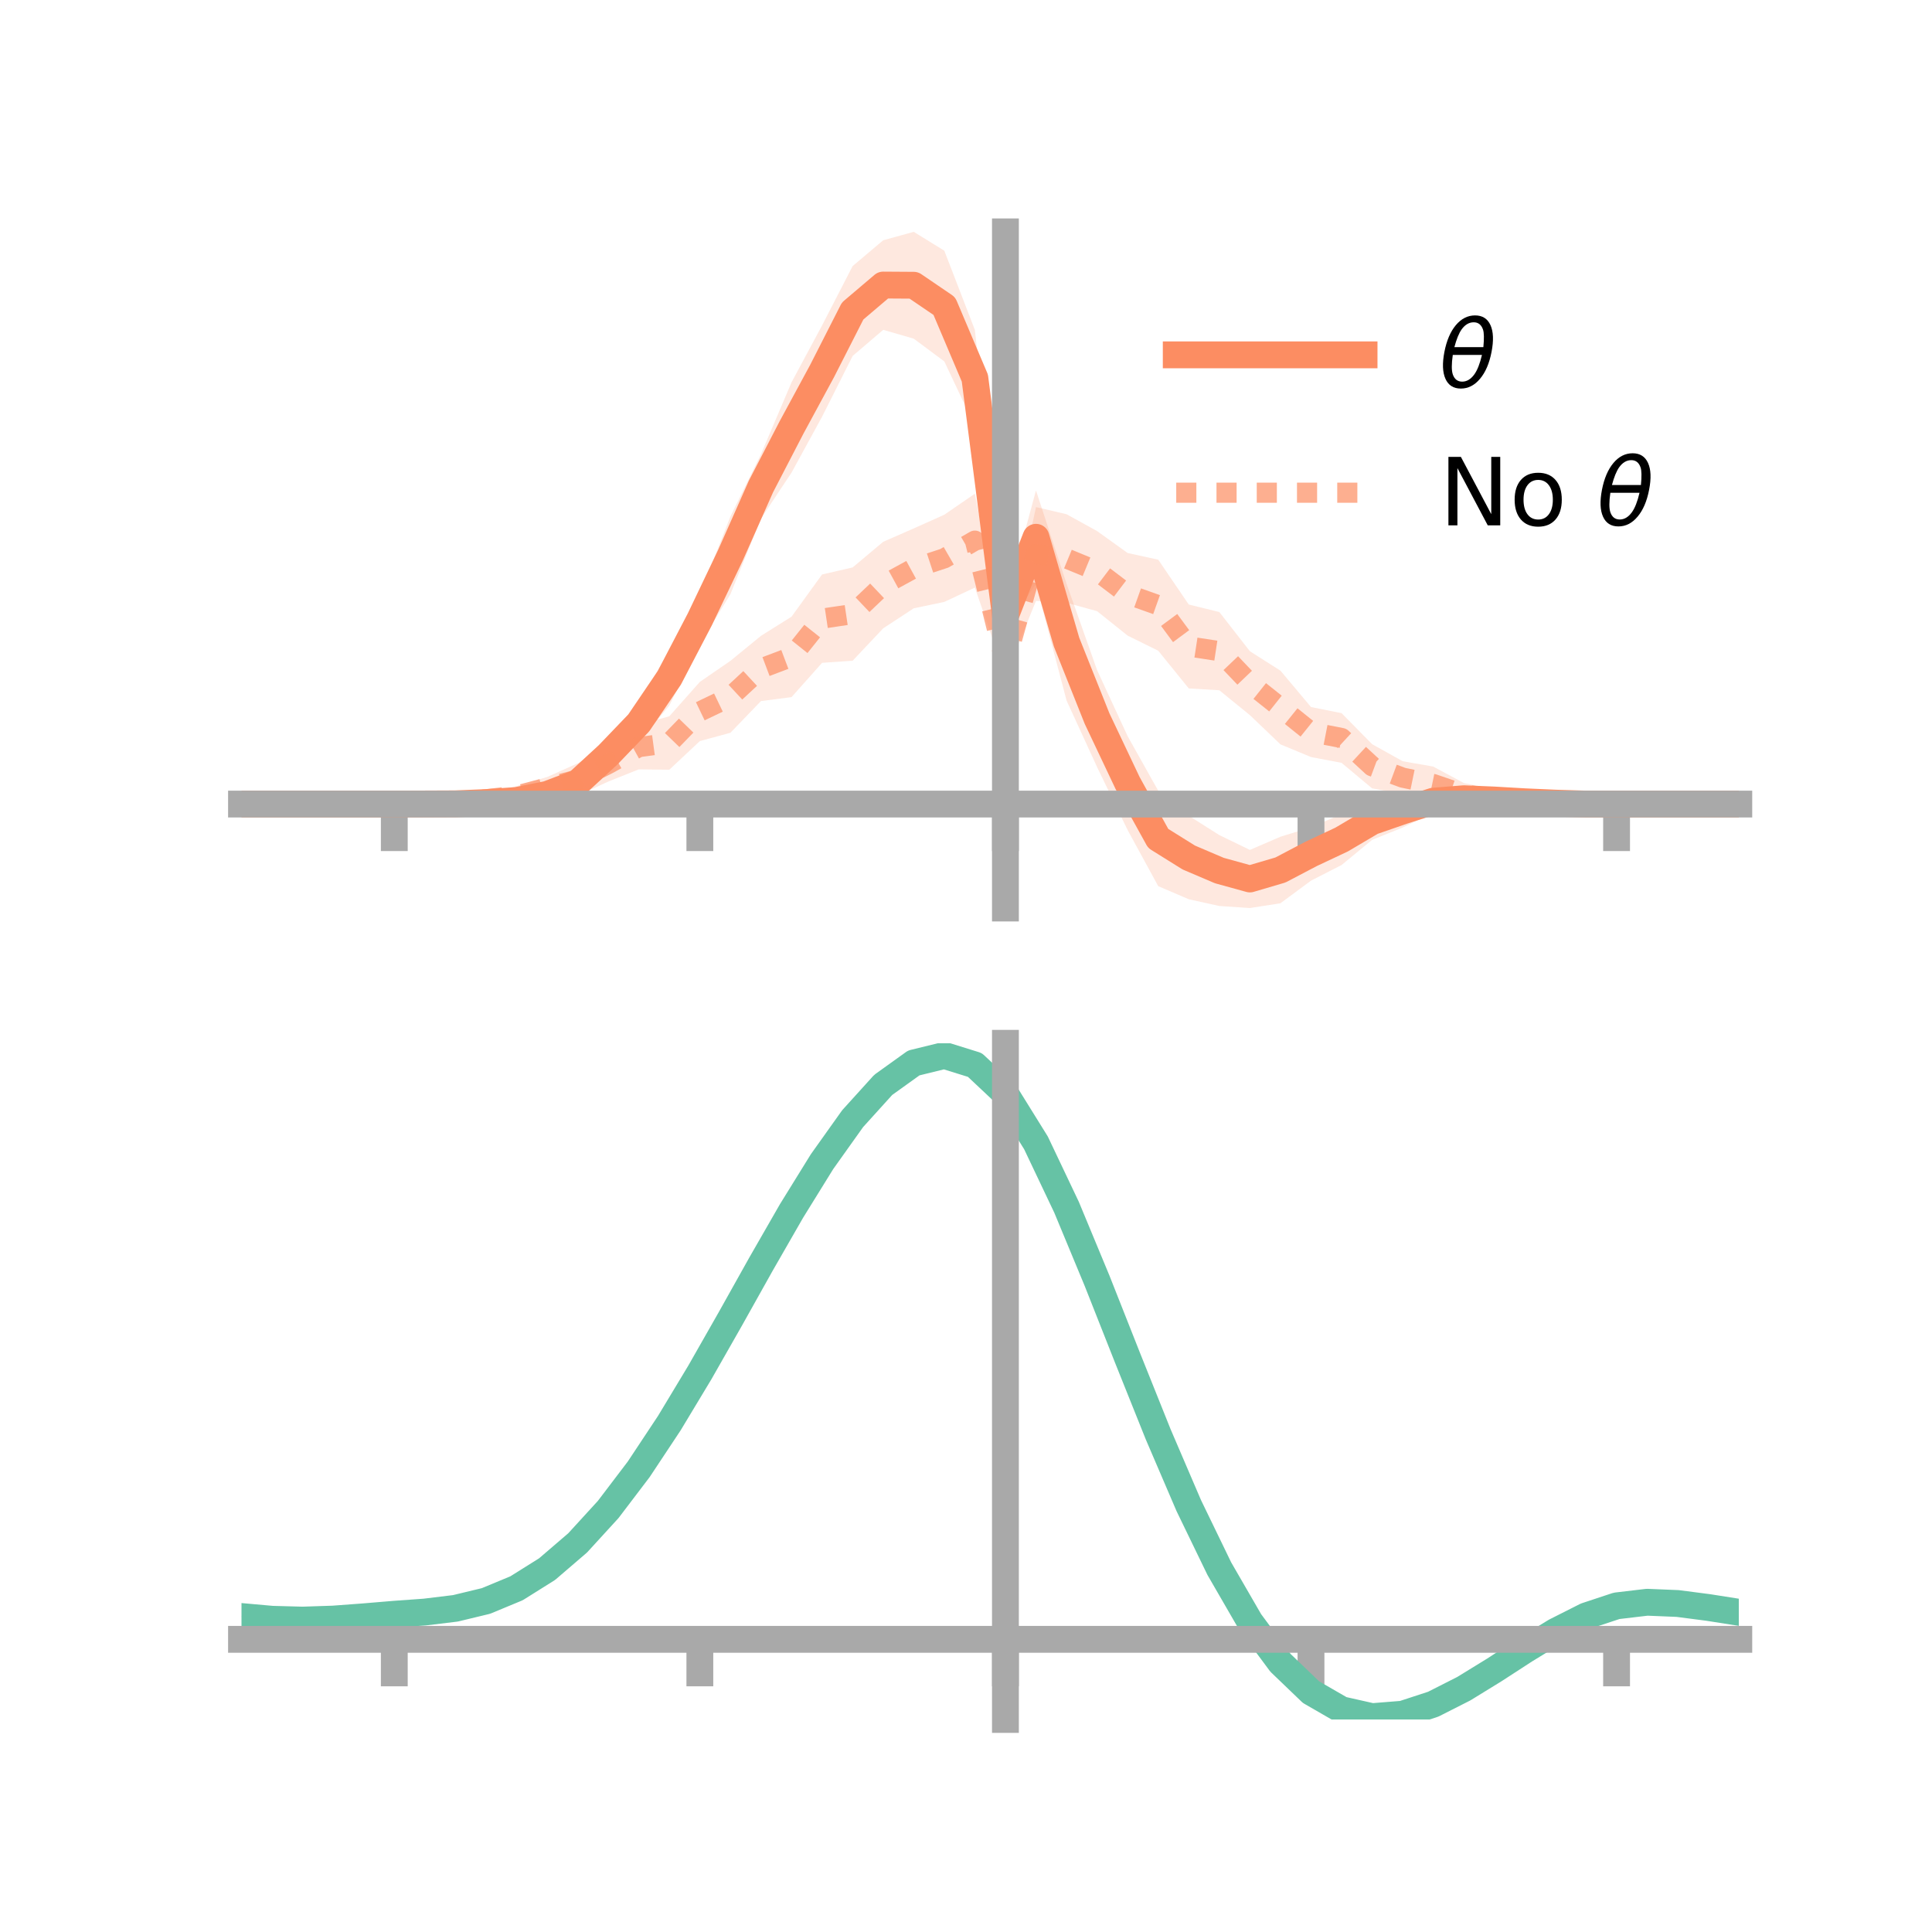 <?xml version="1.0" encoding="utf-8" standalone="no"?>
<!DOCTYPE svg PUBLIC "-//W3C//DTD SVG 1.1//EN"
  "http://www.w3.org/Graphics/SVG/1.1/DTD/svg11.dtd">
<!-- Created with matplotlib (https://matplotlib.org/) -->
<svg height="144pt" version="1.1" viewBox="0 0 144 144" width="144pt" xmlns="http://www.w3.org/2000/svg" xmlns:xlink="http://www.w3.org/1999/xlink">
 <defs>
  <style type="text/css">*{stroke-linecap:butt;stroke-linejoin:round;}</style>
 </defs>
 <g id="figure_1">
  <g id="patch_1">
   <path d="M 0 144 
L 144 144 
L 144 0 
L 0 0 
z
" style="fill:none;"/>
  </g>
  <g id="axes_1">
   <g id="patch_2">
    <path d="M 18 67.68 
L 129.6 67.68 
L 129.6 17.28 
L 18 17.28 
z
" style="fill:none;"/>
   </g>
   <g id="PolyCollection_1">
    <path clip-path="url(#p66f4178995)" d="M 18 59.931 
L 18 59.931 
L 20.278 59.931 
L 22.555 59.931 
L 24.833 59.931 
L 27.11 59.931 
L 29.388 59.931 
L 31.665 59.849 
L 33.943 59.748 
L 36.22 59.443 
L 38.498 59.124 
L 40.776 58.571 
L 43.053 57.388 
L 45.331 54.929 
L 47.608 52.434 
L 49.886 48.456 
L 52.163 44.315 
L 54.441 38.496 
L 56.718 33.855 
L 58.996 28.498 
L 61.273 24.254 
L 63.551 19.831 
L 65.829 17.908 
L 68.106 17.28 
L 70.384 18.686 
L 72.661 24.591 
L 74.939 44.975 
L 77.216 36.555 
L 79.494 43.509 
L 81.771 49.948 
L 84.049 54.874 
L 86.327 58.938 
L 88.604 60.803 
L 90.882 62.242 
L 93.159 63.348 
L 95.437 62.365 
L 97.714 61.66 
L 99.992 60.682 
L 102.269 59.87 
L 104.547 59.215 
L 106.824 58.865 
L 109.102 58.836 
L 111.38 59.134 
L 113.657 59.379 
L 115.935 59.699 
L 118.212 59.853 
L 120.49 59.931 
L 122.767 59.931 
L 125.045 59.931 
L 127.322 59.931 
L 129.6 59.931 
L 129.6 59.931 
L 129.6 59.931 
L 127.322 59.931 
L 125.045 59.931 
L 122.767 59.931 
L 120.49 59.931 
L 118.212 60.008 
L 115.935 60.023 
L 113.657 60.141 
L 111.38 60.123 
L 109.102 60.23 
L 106.824 60.569 
L 104.547 61.68 
L 102.269 62.598 
L 99.992 64.474 
L 97.714 65.639 
L 95.437 67.324 
L 93.159 67.68 
L 90.882 67.527 
L 88.604 67.025 
L 86.327 66.048 
L 84.049 61.871 
L 81.771 57.178 
L 79.494 52.21 
L 77.216 43.537 
L 74.939 46.811 
L 72.661 31.771 
L 70.384 26.939 
L 68.106 25.242 
L 65.829 24.584 
L 63.551 26.531 
L 61.273 31.058 
L 58.996 35.227 
L 56.718 38.658 
L 54.441 44.286 
L 52.163 48.003 
L 49.886 52.588 
L 47.608 55.327 
L 45.331 57.578 
L 43.053 59.314 
L 40.776 59.856 
L 38.498 60.206 
L 36.22 60.197 
L 33.943 60.079 
L 31.665 59.996 
L 29.388 59.931 
L 27.11 59.931 
L 24.833 59.931 
L 22.555 59.931 
L 20.278 59.931 
L 18 59.931 
z
" style="fill:#fc8d62;fill-opacity:0.2;"/>
   </g>
   <g id="PolyCollection_2">
    <path clip-path="url(#p66f4178995)" d="M 18 59.931 
L 18 59.931 
L 20.278 59.931 
L 22.555 59.931 
L 24.833 59.931 
L 27.11 59.931 
L 29.388 59.931 
L 31.665 59.82 
L 33.943 59.561 
L 36.22 59.177 
L 38.498 58.589 
L 40.776 57.915 
L 43.053 56.895 
L 45.331 55.636 
L 47.608 54.026 
L 49.886 53.388 
L 52.163 50.824 
L 54.441 49.256 
L 56.718 47.392 
L 58.996 45.964 
L 61.273 42.817 
L 63.551 42.293 
L 65.829 40.382 
L 68.106 39.385 
L 70.384 38.364 
L 72.661 36.797 
L 74.939 48.446 
L 77.216 37.794 
L 79.494 38.327 
L 81.771 39.584 
L 84.049 41.218 
L 86.327 41.716 
L 88.604 45.059 
L 90.882 45.617 
L 93.159 48.54 
L 95.437 49.987 
L 97.714 52.699 
L 99.992 53.153 
L 102.269 55.466 
L 104.547 56.737 
L 106.824 57.135 
L 109.102 58.361 
L 111.38 58.84 
L 113.657 59.466 
L 115.935 59.747 
L 118.212 59.858 
L 120.49 59.931 
L 122.767 59.931 
L 125.045 59.931 
L 127.322 59.931 
L 129.6 59.931 
L 129.6 59.931 
L 129.6 59.931 
L 127.322 59.931 
L 125.045 59.931 
L 122.767 59.931 
L 120.49 59.931 
L 118.212 60.023 
L 115.935 60.165 
L 113.657 60.223 
L 111.38 60.22 
L 109.102 60.071 
L 106.824 59.734 
L 104.547 59.185 
L 102.269 58.76 
L 99.992 56.858 
L 97.714 56.426 
L 95.437 55.48 
L 93.159 53.302 
L 90.882 51.448 
L 88.604 51.312 
L 86.327 48.501 
L 84.049 47.377 
L 81.771 45.554 
L 79.494 44.926 
L 77.216 44.79 
L 74.939 50.385 
L 72.661 43.794 
L 70.384 44.863 
L 68.106 45.34 
L 65.829 46.831 
L 63.551 49.247 
L 61.273 49.403 
L 58.996 51.96 
L 56.718 52.254 
L 54.441 54.616 
L 52.163 55.236 
L 49.886 57.37 
L 47.608 57.345 
L 45.331 58.256 
L 43.053 59.304 
L 40.776 59.481 
L 38.498 60.01 
L 36.22 59.972 
L 33.943 60.034 
L 31.665 59.984 
L 29.388 59.931 
L 27.11 59.931 
L 24.833 59.931 
L 22.555 59.931 
L 20.278 59.931 
L 18 59.931 
z
" style="fill:#fc8d62;fill-opacity:0.2;"/>
   </g>
   <g id="matplotlib.axis_1">
    <g id="xtick_1">
     <g id="line2d_1">
      <defs>
       <path d="M 0 0 
L 0 3.5 
" id="m5bdeb75e3a" style="stroke:#a9a9a9;stroke-width:2;"/>
      </defs>
      <g>
       <use style="fill:#a9a9a9;stroke:#a9a9a9;stroke-width:2;" x="29.388" xlink:href="#m5bdeb75e3a" y="59.931"/>
      </g>
     </g>
    </g>
    <g id="xtick_2">
     <g id="line2d_2">
      <g>
       <use style="fill:#a9a9a9;stroke:#a9a9a9;stroke-width:2;" x="52.163" xlink:href="#m5bdeb75e3a" y="59.931"/>
      </g>
     </g>
    </g>
    <g id="xtick_3">
     <g id="line2d_3">
      <g>
       <use style="fill:#a9a9a9;stroke:#a9a9a9;stroke-width:2;" x="74.939" xlink:href="#m5bdeb75e3a" y="59.931"/>
      </g>
     </g>
    </g>
    <g id="xtick_4">
     <g id="line2d_4">
      <g>
       <use style="fill:#a9a9a9;stroke:#a9a9a9;stroke-width:2;" x="97.714" xlink:href="#m5bdeb75e3a" y="59.931"/>
      </g>
     </g>
    </g>
    <g id="xtick_5">
     <g id="line2d_5">
      <g>
       <use style="fill:#a9a9a9;stroke:#a9a9a9;stroke-width:2;" x="120.49" xlink:href="#m5bdeb75e3a" y="59.931"/>
      </g>
     </g>
    </g>
   </g>
   <g id="matplotlib.axis_2"/>
   <g id="line2d_6">
    <path clip-path="url(#p66f4178995)" d="M 18 59.931 
L 20.278 59.931 
L 22.555 59.931 
L 24.833 59.931 
L 27.11 59.931 
L 29.388 59.931 
L 31.665 59.923 
L 33.943 59.913 
L 36.22 59.82 
L 38.498 59.665 
L 40.776 59.213 
L 43.053 58.351 
L 45.331 56.254 
L 47.608 53.881 
L 49.886 50.522 
L 52.163 46.159 
L 54.441 41.391 
L 56.718 36.257 
L 58.996 31.862 
L 61.273 27.656 
L 63.551 23.181 
L 65.829 21.246 
L 68.106 21.261 
L 70.384 22.812 
L 72.661 28.181 
L 74.939 45.893 
L 77.216 40.046 
L 79.494 47.859 
L 81.771 53.563 
L 84.049 58.372 
L 86.327 62.493 
L 88.604 63.914 
L 90.882 64.885 
L 93.159 65.514 
L 95.437 64.844 
L 97.714 63.649 
L 99.992 62.578 
L 102.269 61.234 
L 104.547 60.447 
L 106.824 59.717 
L 109.102 59.533 
L 111.38 59.628 
L 113.657 59.76 
L 115.935 59.861 
L 118.212 59.93 
L 120.49 59.931 
L 122.767 59.931 
L 125.045 59.931 
L 127.322 59.931 
L 129.6 59.931 
" style="fill:none;stroke:#fc8d62;stroke-linecap:square;stroke-width:2;"/>
   </g>
   <g id="line2d_7">
    <path clip-path="url(#p66f4178995)" d="M 18 59.931 
L 20.278 59.931 
L 22.555 59.931 
L 24.833 59.931 
L 27.11 59.931 
L 29.388 59.931 
L 31.665 59.902 
L 33.943 59.798 
L 36.22 59.575 
L 38.498 59.3 
L 40.776 58.698 
L 43.053 58.1 
L 45.331 56.946 
L 47.608 55.686 
L 49.886 55.379 
L 52.163 53.03 
L 54.441 51.936 
L 56.718 49.823 
L 58.996 48.962 
L 61.273 46.11 
L 63.551 45.77 
L 65.829 43.606 
L 68.106 42.363 
L 70.384 41.613 
L 72.661 40.296 
L 74.939 49.415 
L 77.216 41.292 
L 79.494 41.627 
L 81.771 42.569 
L 84.049 44.298 
L 86.327 45.109 
L 88.604 48.186 
L 90.882 48.533 
L 93.159 50.921 
L 95.437 52.733 
L 97.714 54.563 
L 99.992 55.006 
L 102.269 57.113 
L 104.547 57.961 
L 106.824 58.434 
L 109.102 59.216 
L 111.38 59.53 
L 113.657 59.844 
L 115.935 59.956 
L 118.212 59.941 
L 120.49 59.931 
L 122.767 59.931 
L 125.045 59.931 
L 127.322 59.931 
L 129.6 59.931 
" style="fill:none;stroke:#fc8d62;stroke-dasharray:1.5,1.5;stroke-dashoffset:0;stroke-opacity:0.7;stroke-width:1.5;"/>
   </g>
   <g id="patch_3">
    <path d="M 74.939 67.68 
L 74.939 17.28 
" style="fill:none;stroke:#a9a9a9;stroke-linecap:square;stroke-linejoin:miter;stroke-width:2;"/>
   </g>
   <g id="patch_4">
    <path d="M 129.6 67.68 
L 129.6 17.28 
" style="fill:none;"/>
   </g>
   <g id="patch_5">
    <path d="M 18 59.931 
L 129.6 59.931 
" style="fill:none;stroke:#a9a9a9;stroke-linecap:square;stroke-linejoin:miter;stroke-width:2;"/>
   </g>
   <g id="patch_6">
    <path d="M 18 17.28 
L 129.6 17.28 
" style="fill:none;"/>
   </g>
   <g id="legend_1">
    <g id="line2d_8">
     <path d="M 87.67 26.449 
L 101.67 26.449 
" style="fill:none;stroke:#fc8d62;stroke-linecap:square;stroke-width:2;"/>
    </g>
    <g id="line2d_9"/>
    <g id="text_1">
     <!-- $\theta$ -->
     <g transform="translate(107.27 28.899)scale(0.07 -0.07)">
      <defs>
       <path d="M 45.516 34.672 
L 14.453 34.672 
Q 12.359 20.062 14.5 13.875 
Q 17.188 6.25 24.469 6.25 
Q 31.781 6.25 37.359 13.922 
Q 42.234 20.656 45.516 34.672 
z
M 47.016 42.969 
Q 48.344 56.844 46.625 61.719 
Q 43.953 69.438 36.766 69.438 
Q 29.297 69.438 23.828 61.812 
Q 19.531 55.672 16.156 42.969 
z
M 38.188 76.766 
Q 49.906 76.766 54.594 66.406 
Q 59.281 56.109 55.719 37.844 
Q 52.203 19.625 43.453 9.281 
Q 34.766 -1.125 23.047 -1.125 
Q 11.281 -1.125 6.641 9.281 
Q 2 19.625 5.516 37.844 
Q 9.078 56.109 17.719 66.406 
Q 26.422 76.766 38.188 76.766 
z
" id="DejaVuSans-Oblique-952"/>
      </defs>
      <use transform="translate(0 0.234)" xlink:href="#DejaVuSans-Oblique-952"/>
     </g>
    </g>
    <g id="line2d_10">
     <path d="M 87.67 36.724 
L 101.67 36.724 
" style="fill:none;stroke:#fc8d62;stroke-dasharray:1.5,1.5;stroke-dashoffset:0;stroke-opacity:0.7;stroke-width:1.5;"/>
    </g>
    <g id="line2d_11"/>
    <g id="text_2">
     <!-- No $\theta$ -->
     <g transform="translate(107.27 39.174)scale(0.07 -0.07)">
      <defs>
       <path d="M 9.812 72.906 
L 23.094 72.906 
L 55.422 11.922 
L 55.422 72.906 
L 64.984 72.906 
L 64.984 0 
L 51.703 0 
L 19.391 60.984 
L 19.391 0 
L 9.812 0 
z
" id="DejaVuSans-78"/>
       <path d="M 30.609 48.391 
Q 23.391 48.391 19.188 42.75 
Q 14.984 37.109 14.984 27.297 
Q 14.984 17.484 19.156 11.844 
Q 23.344 6.203 30.609 6.203 
Q 37.797 6.203 41.984 11.859 
Q 46.188 17.531 46.188 27.297 
Q 46.188 37.016 41.984 42.703 
Q 37.797 48.391 30.609 48.391 
z
M 30.609 56 
Q 42.328 56 49.016 48.375 
Q 55.719 40.766 55.719 27.297 
Q 55.719 13.875 49.016 6.219 
Q 42.328 -1.422 30.609 -1.422 
Q 18.844 -1.422 12.172 6.219 
Q 5.516 13.875 5.516 27.297 
Q 5.516 40.766 12.172 48.375 
Q 18.844 56 30.609 56 
z
" id="DejaVuSans-111"/>
       <path id="DejaVuSans-32"/>
      </defs>
      <use transform="translate(0 0.234)" xlink:href="#DejaVuSans-78"/>
      <use transform="translate(74.805 0.234)" xlink:href="#DejaVuSans-111"/>
      <use transform="translate(135.986 0.234)" xlink:href="#DejaVuSans-32"/>
      <use transform="translate(167.773 0.234)" xlink:href="#DejaVuSans-Oblique-952"/>
     </g>
    </g>
   </g>
  </g>
  <g id="axes_2">
   <g id="patch_7">
    <path d="M 18 128.16 
L 129.6 128.16 
L 129.6 77.76 
L 18 77.76 
z
" style="fill:none;"/>
   </g>
   <g id="PolyCollection_3">
    <path clip-path="url(#pe01c30f5d0)" d="M 18 120.526 
L 18 120.447 
L 20.278 120.66 
L 22.555 120.722 
L 24.833 120.64 
L 27.11 120.461 
L 29.388 120.263 
L 31.665 120.094 
L 33.943 119.812 
L 36.22 119.257 
L 38.498 118.301 
L 40.776 116.852 
L 43.053 114.86 
L 45.331 112.316 
L 47.608 109.253 
L 49.886 105.737 
L 52.163 101.87 
L 54.441 97.78 
L 56.718 93.622 
L 58.996 89.57 
L 61.273 85.814 
L 63.551 82.553 
L 65.829 79.99 
L 68.106 78.326 
L 70.384 77.76 
L 72.661 78.48 
L 74.939 80.654 
L 77.216 84.371 
L 79.494 89.233 
L 81.771 94.796 
L 84.049 100.643 
L 86.327 106.41 
L 88.604 111.798 
L 90.882 116.571 
L 93.159 120.566 
L 95.437 123.684 
L 97.714 125.893 
L 99.992 127.219 
L 102.269 127.739 
L 104.547 127.563 
L 106.824 126.831 
L 109.102 125.695 
L 111.38 124.318 
L 113.657 122.864 
L 115.935 121.492 
L 118.212 120.356 
L 120.49 119.606 
L 122.767 119.341 
L 125.045 119.441 
L 127.322 119.747 
L 129.6 120.118 
L 129.6 120.223 
L 129.6 120.223 
L 127.322 119.876 
L 125.045 119.591 
L 122.767 119.503 
L 120.49 119.775 
L 118.212 120.535 
L 115.935 121.697 
L 113.657 123.111 
L 111.38 124.615 
L 109.102 126.037 
L 106.824 127.211 
L 104.547 127.969 
L 102.269 128.16 
L 99.992 127.653 
L 97.714 126.349 
L 95.437 124.187 
L 93.159 121.149 
L 90.882 117.27 
L 88.604 112.64 
L 86.327 107.414 
L 84.049 101.815 
L 81.771 96.135 
L 79.494 90.726 
L 77.216 85.996 
L 74.939 82.381 
L 72.661 80.272 
L 70.384 79.577 
L 68.106 80.127 
L 65.829 81.734 
L 63.551 84.204 
L 61.273 87.34 
L 58.996 90.944 
L 56.718 94.827 
L 54.441 98.806 
L 52.163 102.715 
L 49.886 106.41 
L 47.608 109.769 
L 45.331 112.699 
L 43.053 115.138 
L 40.776 117.057 
L 38.498 118.463 
L 36.22 119.397 
L 33.943 119.94 
L 31.665 120.213 
L 29.388 120.372 
L 27.11 120.554 
L 24.833 120.715 
L 22.555 120.783 
L 20.278 120.722 
L 18 120.526 
z
" style="fill:#66c2a5;fill-opacity:0.2;"/>
   </g>
   <g id="matplotlib.axis_3">
    <g id="xtick_6">
     <g id="line2d_12">
      <g>
       <use style="fill:#a9a9a9;stroke:#a9a9a9;stroke-width:2;" x="29.388" xlink:href="#m5bdeb75e3a" y="122.186"/>
      </g>
     </g>
    </g>
    <g id="xtick_7">
     <g id="line2d_13">
      <g>
       <use style="fill:#a9a9a9;stroke:#a9a9a9;stroke-width:2;" x="52.163" xlink:href="#m5bdeb75e3a" y="122.186"/>
      </g>
     </g>
    </g>
    <g id="xtick_8">
     <g id="line2d_14">
      <g>
       <use style="fill:#a9a9a9;stroke:#a9a9a9;stroke-width:2;" x="74.939" xlink:href="#m5bdeb75e3a" y="122.186"/>
      </g>
     </g>
    </g>
    <g id="xtick_9">
     <g id="line2d_15">
      <g>
       <use style="fill:#a9a9a9;stroke:#a9a9a9;stroke-width:2;" x="97.714" xlink:href="#m5bdeb75e3a" y="122.186"/>
      </g>
     </g>
    </g>
    <g id="xtick_10">
     <g id="line2d_16">
      <g>
       <use style="fill:#a9a9a9;stroke:#a9a9a9;stroke-width:2;" x="120.49" xlink:href="#m5bdeb75e3a" y="122.186"/>
      </g>
     </g>
    </g>
   </g>
   <g id="matplotlib.axis_4"/>
   <g id="line2d_17">
    <path clip-path="url(#pe01c30f5d0)" d="M 18 120.487 
L 20.278 120.691 
L 22.555 120.752 
L 24.833 120.677 
L 27.11 120.508 
L 29.388 120.317 
L 31.665 120.153 
L 33.943 119.876 
L 36.22 119.327 
L 38.498 118.382 
L 40.776 116.954 
L 43.053 114.999 
L 45.331 112.508 
L 47.608 109.511 
L 49.886 106.074 
L 52.163 102.293 
L 54.441 98.293 
L 56.718 94.224 
L 58.996 90.257 
L 61.273 86.577 
L 63.551 83.378 
L 65.829 80.862 
L 68.106 79.227 
L 70.384 78.668 
L 72.661 79.376 
L 74.939 81.517 
L 77.216 85.183 
L 79.494 89.98 
L 81.771 95.466 
L 84.049 101.229 
L 86.327 106.912 
L 88.604 112.219 
L 90.882 116.921 
L 93.159 120.858 
L 95.437 123.935 
L 97.714 126.121 
L 99.992 127.436 
L 102.269 127.949 
L 104.547 127.766 
L 106.824 127.021 
L 109.102 125.866 
L 111.38 124.466 
L 113.657 122.988 
L 115.935 121.595 
L 118.212 120.445 
L 120.49 119.691 
L 122.767 119.422 
L 125.045 119.516 
L 127.322 119.812 
L 129.6 120.17 
" style="fill:none;stroke:#66c2a5;stroke-linecap:square;stroke-width:2;"/>
   </g>
   <g id="patch_8">
    <path d="M 74.939 128.16 
L 74.939 77.76 
" style="fill:none;stroke:#a9a9a9;stroke-linecap:square;stroke-linejoin:miter;stroke-width:2;"/>
   </g>
   <g id="patch_9">
    <path d="M 129.6 128.16 
L 129.6 77.76 
" style="fill:none;"/>
   </g>
   <g id="patch_10">
    <path d="M 18 122.186 
L 129.6 122.186 
" style="fill:none;stroke:#a9a9a9;stroke-linecap:square;stroke-linejoin:miter;stroke-width:2;"/>
   </g>
   <g id="patch_11">
    <path d="M 18 77.76 
L 129.6 77.76 
" style="fill:none;"/>
   </g>
  </g>
 </g>
 <defs>
  <clipPath id="p66f4178995">
   <rect height="50.4" width="111.6" x="18" y="17.28"/>
  </clipPath>
  <clipPath id="pe01c30f5d0">
   <rect height="50.4" width="111.6" x="18" y="77.76"/>
  </clipPath>
 </defs>
</svg>
